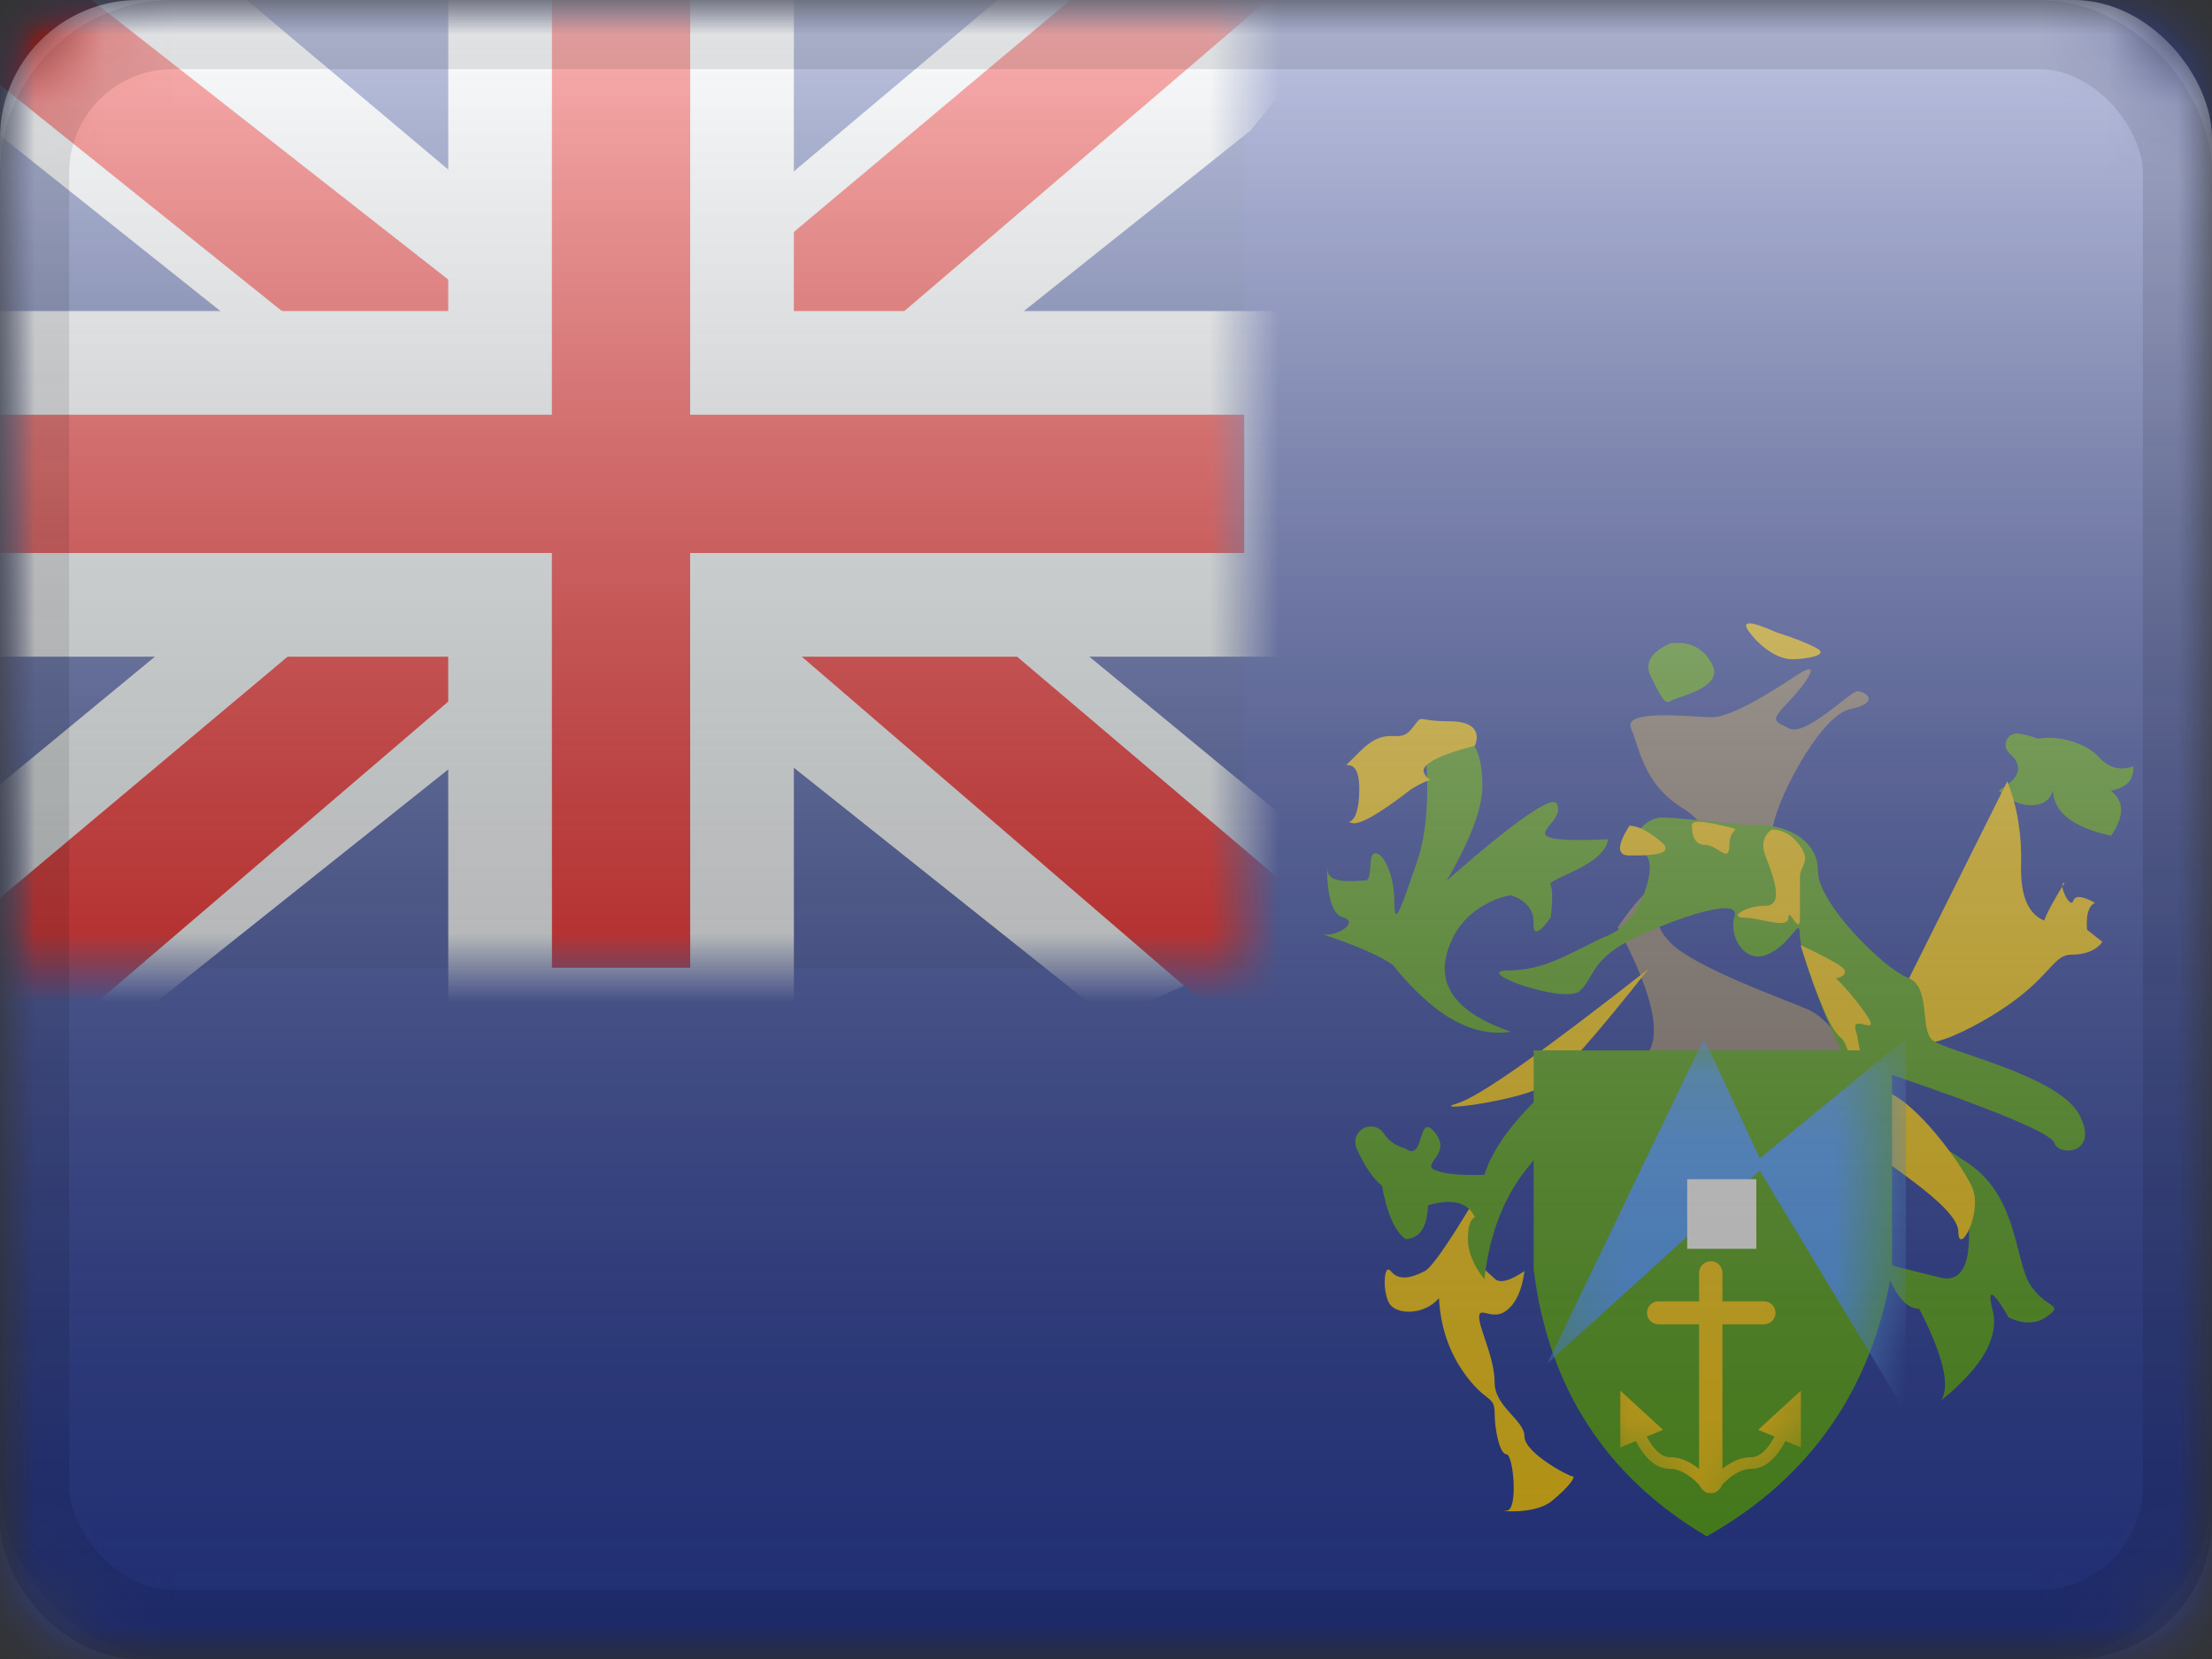 <?xml version="1.0" encoding="UTF-8"?>
<svg width="32px" height="24px" viewBox="0 0 32 24" version="1.1" xmlns="http://www.w3.org/2000/svg" xmlns:xlink="http://www.w3.org/1999/xlink">
    <rect x="0" y="0" width="32" height="24" fill="#333333" stroke="none"/>
    <title>PN</title>
    <defs>
        <rect id="path-1" x="0" y="0" width="32" height="24" rx="2"></rect>
        <rect id="path-3" x="0" y="0" width="32" height="24"></rect>
        <rect id="path-5" x="0" y="0" width="32" height="24"></rect>
        <rect id="path-7" x="0" y="0" width="18" height="14"></rect>
        <path d="M0.145,0.151 L5.329,0.151 L5.329,3.318 C5.047,5.044 4.154,6.332 2.649,7.182 C1.191,6.32 0.356,5.032 0.145,3.318 L0.145,0.151 Z" id="path-9"></path>
        <linearGradient x1="50%" y1="100%" x2="50%" y2="0%" id="linearGradient-11">
            <stop stop-color="#000000" stop-opacity="0.3" offset="2.421%"></stop>
            <stop stop-color="#FFFFFF" stop-opacity="0.7" offset="100%"></stop>
        </linearGradient>
        <rect id="path-12" x="0" y="0" width="32" height="24" rx="2"></rect>
    </defs>
    <g id="Flagpack" stroke="none" stroke-width="1" fill="none" fill-rule="evenodd">
        <g id="Flagpack---L-(32×24)" transform="translate(-320, -424)">
            <g id="PN" transform="translate(320, 424)">
                <mask id="mask-2" fill="white">
                    <use xlink:href="#path-1"></use>
                </mask>
                <g id="drop-shadow"></g>
                <g id="Group" mask="url(#mask-2)">
                    <g id="flag">
                        <mask id="mask-4" fill="white">
                            <use xlink:href="#path-3"></use>
                        </mask>
                        <g id="mask"></g>
                        <g id="contents" mask="url(#mask-4)">
                            <mask id="mask-6" fill="white">
                                <use xlink:href="#path-5"></use>
                            </mask>
                            <use id="background" fill="#2E42A5" xlink:href="#path-5"></use>
                            <g id="gb---large" mask="url(#mask-6)">
                                <g id="flag">
                                    <mask id="mask-8" fill="white">
                                        <use xlink:href="#path-7"></use>
                                    </mask>
                                    <use id="mask" fill="#2B409A" xlink:href="#path-7"></use>
                                    <g id="contents" mask="url(#mask-8)">
                                        <g transform="translate(-3, -2)">
                                            <g id="stripe">
                                                <polygon id="white" fill="#F7FCFF" fill-rule="nonzero" transform="translate(12.087, 8.732) scale(1, -1) translate(-12.087, -8.732) " points="0.996 2.464 4.957 0.727 21.09 13.575 23.179 16.156 18.944 16.737 12.363 11.2 7.067 7.47"></polygon>
                                                <polygon id="red" fill="#F50100" fill-rule="nonzero" transform="translate(11.983, 9.146) scale(1, -1) translate(-11.983, -9.146) " points="1.538 2.075 3.556 1.067 22.429 17.225 19.596 17.225"></polygon>
                                            </g>
                                            <g id="stripe" transform="translate(12, 8.5) scale(-1, 1) translate(-12, -8.5) ">
                                                <polygon id="white" fill="#F7FCFF" fill-rule="nonzero" transform="translate(12.087, 8.732) scale(1, -1) translate(-12.087, -8.732) " points="0.996 2.464 4.957 0.727 21.09 13.575 23.179 16.156 18.944 16.737 12.363 11.2 7.067 7.47"></polygon>
                                                <polygon id="red" fill="#F50100" fill-rule="nonzero" transform="translate(12.256, 9.099) scale(1, -1) translate(-12.256, -9.099) " points="1.131 2.324 3.149 1.316 11.185 8.234 13.568 9.007 23.38 16.881 20.547 16.881 10.74 9.194 8.135 8.267"></polygon>
                                            </g>
                                            <g id="cross" transform="translate(3, 2)">
                                                <path d="M10.735,-0.75 L10.734,5.25 L18.75,5.25 L18.75,8.75 L10.734,8.75 L10.735,14.75 L7.235,14.75 L7.234,8.75 L-0.75,8.75 L-0.75,5.25 L7.234,5.25 L7.235,-0.75 L10.735,-0.75 Z" id="red" stroke="#F7FCFF" stroke-width="1.5" fill="#F50100"></path>
                                            </g>
                                        </g>
                                    </g>
                                </g>
                            </g>
                            <g id="mark" mask="url(#mask-6)">
                                <g transform="translate(19, 9)">
                                    <path d="M1.616,1.757 C1.682,2.487 1.643,3.058 1.498,3.472 C1.282,4.092 1.172,4.452 1.172,4.056 C1.172,3.659 1.02,3.345 0.898,3.345 C0.775,3.345 0.872,3.738 0.749,3.738 C0.626,3.738 0.203,3.806 0.203,3.575 C0.203,3.345 0.147,4.193 0.422,4.269 C0.696,4.345 0.288,4.581 0.106,4.508 C0.606,4.67 0.953,4.821 1.149,4.959 C1.737,5.692 2.305,6.014 2.854,5.925 C2.106,5.666 1.798,5.291 1.93,4.797 C2.128,4.057 2.854,3.95 2.854,3.95 C3.082,4.026 3.192,4.164 3.185,4.363 C3.175,4.662 3.435,4.269 3.435,4.269 C3.462,4.018 3.461,3.861 3.43,3.8 C3.384,3.708 4.211,3.529 4.264,3.141 C3.7,3.167 3.399,3.146 3.36,3.08 C3.302,2.98 3.622,2.823 3.522,2.629 C3.455,2.499 2.925,2.869 1.93,3.738 C2.274,3.146 2.445,2.692 2.445,2.374 C2.445,1.897 2.314,1.571 1.93,1.571 C1.674,1.571 1.569,1.633 1.616,1.757 Z" id="Path-226" fill="#5EAA22" fill-rule="evenodd"></path>
                                    <path d="M10.071,1.898 C10.071,1.898 10.071,1.898 10.071,1.898 C10.279,2.08 10.227,2.258 9.913,2.435 C10.06,2.577 10.217,2.649 10.385,2.649 C10.553,2.649 10.657,2.577 10.698,2.435 C10.711,2.752 10.991,2.97 11.539,3.09 C11.734,2.81 11.734,2.593 11.539,2.439 C11.77,2.391 11.877,2.274 11.86,2.087 C11.67,2.152 11.508,2.11 11.372,1.961 C11.169,1.739 10.774,1.636 10.486,1.687 C10.387,1.651 10.293,1.626 10.204,1.612 L10.204,1.612 C10.115,1.598 10.031,1.659 10.016,1.748 C10.007,1.804 10.028,1.861 10.071,1.898 Z" id="Path-229" fill="#5EAA22" fill-rule="evenodd"></path>
                                    <path d="M4.404,4.415 C4.97,5.48 5.076,6.123 4.722,6.343 C4.191,6.674 7.246,6.439 7.534,6.343 C7.821,6.248 7.476,5.744 7.156,5.604 C6.837,5.465 5.525,4.999 5.176,4.648 C4.827,4.298 5.04,4.173 5.321,3.827 C5.602,3.48 6.643,3.342 6.643,3.018 C6.643,2.695 7.303,1.36 7.765,1.259 C8.226,1.158 7.977,0.999 7.871,0.999 C7.765,0.999 7.127,1.657 6.885,1.538 C6.643,1.42 6.614,1.428 6.885,1.141 C7.156,0.855 7.361,0.525 7.002,0.762 C6.643,0.999 6.052,1.375 5.767,1.375 C5.483,1.375 4.471,1.247 4.596,1.538 C4.722,1.83 4.775,2.335 5.321,2.677 C5.867,3.018 5.63,3.268 5.176,3.597 C4.873,3.817 4.616,4.089 4.404,4.415 Z" id="Path-244" fill="#96877D" fill-rule="evenodd"></path>
                                    <path d="M10.039,2.303 L8.42,5.548 C8.389,6.159 8.759,6.261 9.53,5.854 C10.687,5.243 10.641,4.81 10.975,4.81 C11.309,4.81 11.414,4.625 11.414,4.625 C11.266,4.508 11.192,4.45 11.192,4.45 C11.175,4.237 11.214,4.107 11.307,4.06 C11.123,3.958 11.018,3.95 10.992,4.034 C10.952,4.161 10.758,3.769 10.868,3.769 C10.706,4.032 10.607,4.214 10.573,4.317 C10.338,4.221 10.226,3.952 10.238,3.51 C10.249,3.068 10.183,2.665 10.039,2.303 Z" id="Path-235" fill="#FFD018" fill-rule="nonzero"></path>
                                    <path d="M2.336,1.789 C2.336,1.789 1.512,1.981 1.601,2.18 C1.69,2.38 1.821,2.175 1.418,2.415 C0.945,2.781 0.657,2.944 0.554,2.904 C0.4,2.845 0.664,3.042 0.664,2.415 C0.664,1.789 0.252,2.299 0.664,1.881 C1.075,1.462 1.22,1.789 1.418,1.548 C1.616,1.307 1.438,1.435 1.974,1.435 C2.511,1.435 2.336,1.789 2.336,1.789 Z" id="Path-236" fill="#FFD018" fill-rule="nonzero"></path>
                                    <path d="M4.851,5.014 C3.313,6.223 2.39,6.872 2.082,6.962 C1.621,7.098 3.031,6.925 3.375,6.686 C3.605,6.526 4.097,5.969 4.851,5.014 Z" id="Path-237" fill="#FFD018" fill-rule="nonzero"></path>
                                    <path d="M9.425,8.195 C9.572,9.147 9.453,9.576 9.068,9.482 C8.682,9.389 8.41,9.318 8.25,9.269 C8.391,9.713 8.563,9.934 8.765,9.934 C9.109,10.605 9.215,11.046 9.083,11.258 C9.675,10.777 9.924,10.346 9.828,9.963 C9.684,9.39 10.058,10.058 10.058,10.058 C10.276,10.163 10.464,10.157 10.622,10.039 C10.858,9.863 10.619,9.941 10.382,9.605 C10.146,9.269 10.204,8.326 9.484,7.837 C9.005,7.511 8.709,7.353 8.597,7.363 C8.244,6.786 8.173,6.516 8.385,6.554 C9.902,7.074 10.68,7.401 10.719,7.534 C10.778,7.734 11.382,7.697 11.08,7.126 C10.778,6.554 9.152,6.21 8.958,6.049 C8.765,5.887 8.945,5.276 8.597,5.143 C8.25,5.01 7.3,4.065 7.301,3.609 C7.301,3.154 6.855,2.939 6.466,2.939 C6.078,2.939 5.346,2.827 5.037,2.827 C4.728,2.827 4.44,3.344 4.738,3.344 C5.037,3.344 4.782,4.312 4.282,4.524 C3.782,4.735 3.395,5.039 2.825,5.039 C2.254,5.039 3.633,5.532 3.853,5.337 C4.072,5.143 4,4.853 4.738,4.524 C5.476,4.194 6.181,3.999 6.092,4.261 C6.003,4.524 6.23,4.962 6.578,4.804 C6.926,4.645 7.037,4.244 7.037,4.524 C7.037,4.804 7.57,6.241 7.978,6.802 C8.249,7.176 8.732,7.64 9.425,8.195 Z" id="Path-243" fill="#5EAA22" fill-rule="evenodd"></path>
                                    <path d="M4.571,2.946 C4.391,3.233 4.391,3.376 4.571,3.376 C4.842,3.376 5.277,3.376 5.012,3.161 C4.835,3.017 4.688,2.946 4.571,2.946 Z" id="Path-238" fill="#FFD018" fill-rule="nonzero"></path>
                                    <path d="M5.475,2.935 C5.476,3.126 5.539,3.222 5.664,3.222 C5.851,3.222 6.018,3.508 6.018,3.222 C6.018,2.935 6.279,3.03 5.877,2.935 C5.609,2.872 5.475,2.872 5.475,2.935 Z" id="Path-239" fill="#FFD018" fill-rule="nonzero"></path>
                                    <path d="M6.63,3.001 C6.509,3.091 6.479,3.218 6.539,3.38 C6.63,3.622 6.834,4.103 6.539,4.103 C6.244,4.103 6.002,4.276 6.232,4.276 C6.462,4.276 6.872,4.449 6.872,4.276 C6.872,4.103 7.039,4.561 7.039,4.276 C7.039,3.99 7.039,3.854 7.039,3.686 C7.039,3.519 7.205,3.471 7.039,3.236 C6.928,3.079 6.791,3.001 6.63,3.001 Z" id="Path-240" fill="#FFD018" fill-rule="nonzero"></path>
                                    <path d="M7.047,4.672 C7.298,5.462 7.492,5.908 7.629,6.01 C7.833,6.163 7.925,7.45 8.015,7.59 C8.105,7.73 9.33,8.437 9.33,8.816 C9.33,9.195 9.707,8.524 9.518,8.149 C9.33,7.774 8.736,6.974 8.309,6.8 C7.882,6.626 7.936,6.204 7.847,5.907 C7.757,5.61 8.378,6.147 7.847,5.474 C7.315,4.801 7.329,5.162 7.479,5.162 C7.629,5.162 7.778,5.082 7.629,4.978 C7.529,4.908 7.335,4.806 7.047,4.672 Z" id="Path-241" fill="#FFD018" fill-rule="nonzero"></path>
                                    <path d="M3.054,7.116 C2.238,8.557 1.758,9.314 1.612,9.389 C1.394,9.5 1.231,9.523 1.12,9.389 C1.008,9.254 0.997,9.749 1.12,9.885 C1.243,10.02 1.612,10.02 1.817,9.779 C1.839,10.185 1.956,10.54 2.169,10.846 C2.489,11.304 2.622,11.177 2.622,11.436 C2.622,11.696 2.698,12.039 2.795,12.039 C2.893,12.039 2.968,12.854 2.795,12.854 C2.622,12.854 3.196,12.921 3.446,12.717 C3.697,12.513 3.804,12.358 3.75,12.358 C3.697,12.358 3.054,12.02 3.054,11.78 C3.054,11.541 2.622,11.354 2.622,10.999 C2.622,10.643 2.398,10.221 2.398,10.053 C2.398,9.885 2.59,10.118 2.795,9.958 C2.932,9.852 3.018,9.662 3.054,9.389 C2.838,9.533 2.694,9.57 2.622,9.497 C2.514,9.389 2.173,9.174 2.398,8.806 C2.547,8.561 2.766,7.998 3.054,7.116 Z" id="Path-242" fill="#FFD018" fill-rule="nonzero"></path>
                                    <path d="M5.174,0.302 C4.882,0.432 4.785,0.594 4.882,0.787 C5.028,1.076 5.081,1.204 5.174,1.14 C5.268,1.076 5.924,0.955 5.777,0.629 C5.63,0.302 5.322,0.302 5.322,0.302 C5.322,0.302 5.273,0.302 5.174,0.302 Z" id="Path-245" fill="#5EAA22" fill-rule="evenodd"></path>
                                    <path d="M6.694,0.146 C6.308,-0.025 6.18,-0.025 6.308,0.146 C6.501,0.402 6.748,0.537 6.925,0.537 C7.103,0.537 7.472,0.484 7.287,0.38 C7.164,0.312 6.967,0.233 6.694,0.146 Z" id="Path-246" fill="#FFD018" fill-rule="nonzero"></path>
                                    <path d="M0.626,7.616 C0.626,7.616 0.626,7.616 0.626,7.616 C0.748,7.881 0.87,8.06 0.992,8.152 C1.066,8.558 1.18,8.816 1.334,8.926 C1.54,8.916 1.648,8.752 1.658,8.437 C2.009,8.334 2.235,8.392 2.338,8.61 C2.27,8.635 2.236,8.74 2.236,8.926 C2.236,9.112 2.316,9.306 2.474,9.507 C2.547,8.866 2.746,8.339 3.072,7.926 C3.398,7.512 3.608,7.265 3.701,7.183 L3.701,6.486 C3.026,7.036 2.617,7.539 2.474,7.996 C2.134,8.008 1.895,7.984 1.757,7.926 C1.55,7.838 2.016,7.694 1.757,7.382 C1.499,7.07 1.617,7.821 1.334,7.616 C1.191,7.577 1.087,7.505 1.023,7.402 L1.023,7.402 C0.956,7.297 0.817,7.264 0.711,7.331 C0.615,7.391 0.579,7.513 0.626,7.616 Z" id="Path-228" fill="#5EAA22" fill-rule="evenodd"></path>
                                    <g id="shield" stroke-width="1" fill="none" fill-rule="evenodd" transform="translate(3.042, 6.044)">
                                        <mask id="mask-10" fill="white">
                                            <use xlink:href="#path-9"></use>
                                        </mask>
                                        <use id="Path-227" fill="#5EAA22" xlink:href="#path-9"></use>
                                        <g id="contents" mask="url(#mask-10)">
                                            <g transform="translate(0.338, -0.168)">
                                                <polygon id="Path-230" fill="#58A5FF" fill-rule="evenodd" points="2.271 0.148 0.006 4.848 3.078 2.059 5.192 5.563 5.192 0.148 3.078 1.881"></polygon>
                                                <path d="M2.369,3.369 C2.462,3.369 2.538,3.444 2.538,3.538 L2.538,6.556 C2.538,6.649 2.462,6.725 2.369,6.725 C2.276,6.725 2.2,6.649 2.2,6.556 L2.2,3.538 C2.2,3.444 2.276,3.369 2.369,3.369 Z" id="Path-231" fill="#FFD018" fill-rule="nonzero"></path>
                                                <path d="M1.446,4.116 C1.446,4.024 1.521,3.95 1.612,3.95 L3.139,3.95 C3.231,3.95 3.305,4.024 3.305,4.116 C3.305,4.207 3.231,4.282 3.139,4.282 L1.612,4.282 C1.521,4.282 1.446,4.207 1.446,4.116 Z" id="Path-232" fill="#FFD018" fill-rule="nonzero"></path>
                                                <g id="Group-5" stroke-width="1" fill="none" fill-rule="evenodd" transform="translate(1.014, 5.205)">
                                                    <path d="M1.422,1.408 L1.291,1.514 C1.098,1.28 0.922,1.168 0.767,1.168 C0.538,1.168 0.352,0.977 0.2,0.615 L0.356,0.55 C0.485,0.856 0.624,1 0.767,1 C0.983,1 1.2,1.139 1.422,1.408 Z" id="Path-233" fill="#FFD018" fill-rule="nonzero"></path>
                                                    <path d="M0.046,0.04 L0.046,0.856 C0.046,0.857 0.047,0.857 0.048,0.857 C0.048,0.857 0.048,0.857 0.049,0.857 L0.662,0.605 C0.663,0.604 0.664,0.603 0.663,0.602 C0.663,0.602 0.663,0.602 0.663,0.602 L0.049,0.039 C0.048,0.038 0.047,0.038 0.047,0.039 C0.047,0.039 0.046,0.039 0.046,0.04 Z" id="Path-234" fill="#FFD018"></path>
                                                </g>
                                                <g id="Group-4" stroke-width="1" fill="none" fill-rule="evenodd" transform="translate(2.958, 5.96) scale(-1, 1) translate(-2.958, -5.96) translate(2.197, 5.205)">
                                                    <path d="M1.422,1.408 L1.291,1.514 C1.098,1.28 0.922,1.168 0.767,1.168 C0.538,1.168 0.352,0.977 0.2,0.615 L0.356,0.55 C0.485,0.856 0.624,1 0.767,1 C0.983,1 1.2,1.139 1.422,1.408 Z" id="Path-233" fill="#FFD018" fill-rule="nonzero"></path>
                                                    <path d="M0.046,0.04 L0.046,0.856 C0.046,0.857 0.047,0.857 0.048,0.857 C0.048,0.857 0.048,0.857 0.049,0.857 L0.662,0.605 C0.663,0.604 0.664,0.603 0.663,0.602 C0.663,0.602 0.663,0.602 0.663,0.602 L0.049,0.039 C0.048,0.038 0.047,0.038 0.047,0.039 C0.047,0.039 0.046,0.039 0.046,0.04 Z" id="Path-234" fill="#FFD018"></path>
                                                </g>
                                                <rect id="Rectangle-64" fill="#FFFFFF" fill-rule="evenodd" x="2.028" y="2.183" width="1" height="1.007"></rect>
                                            </g>
                                        </g>
                                    </g>
                                </g>
                            </g>
                        </g>
                    </g>
                </g>
                <g id="overlay" mask="url(#mask-2)">
                    <use fill="url(#linearGradient-11)" fill-rule="evenodd" style="mix-blend-mode: overlay;" xlink:href="#path-12"></use>
                    <rect stroke-opacity="0.1" stroke="#000000" stroke-width="1" stroke-linejoin="square" x="0.5" y="0.5" width="31" height="23" rx="2"></rect>
                </g>
            </g>
        </g>
    </g>
</svg>